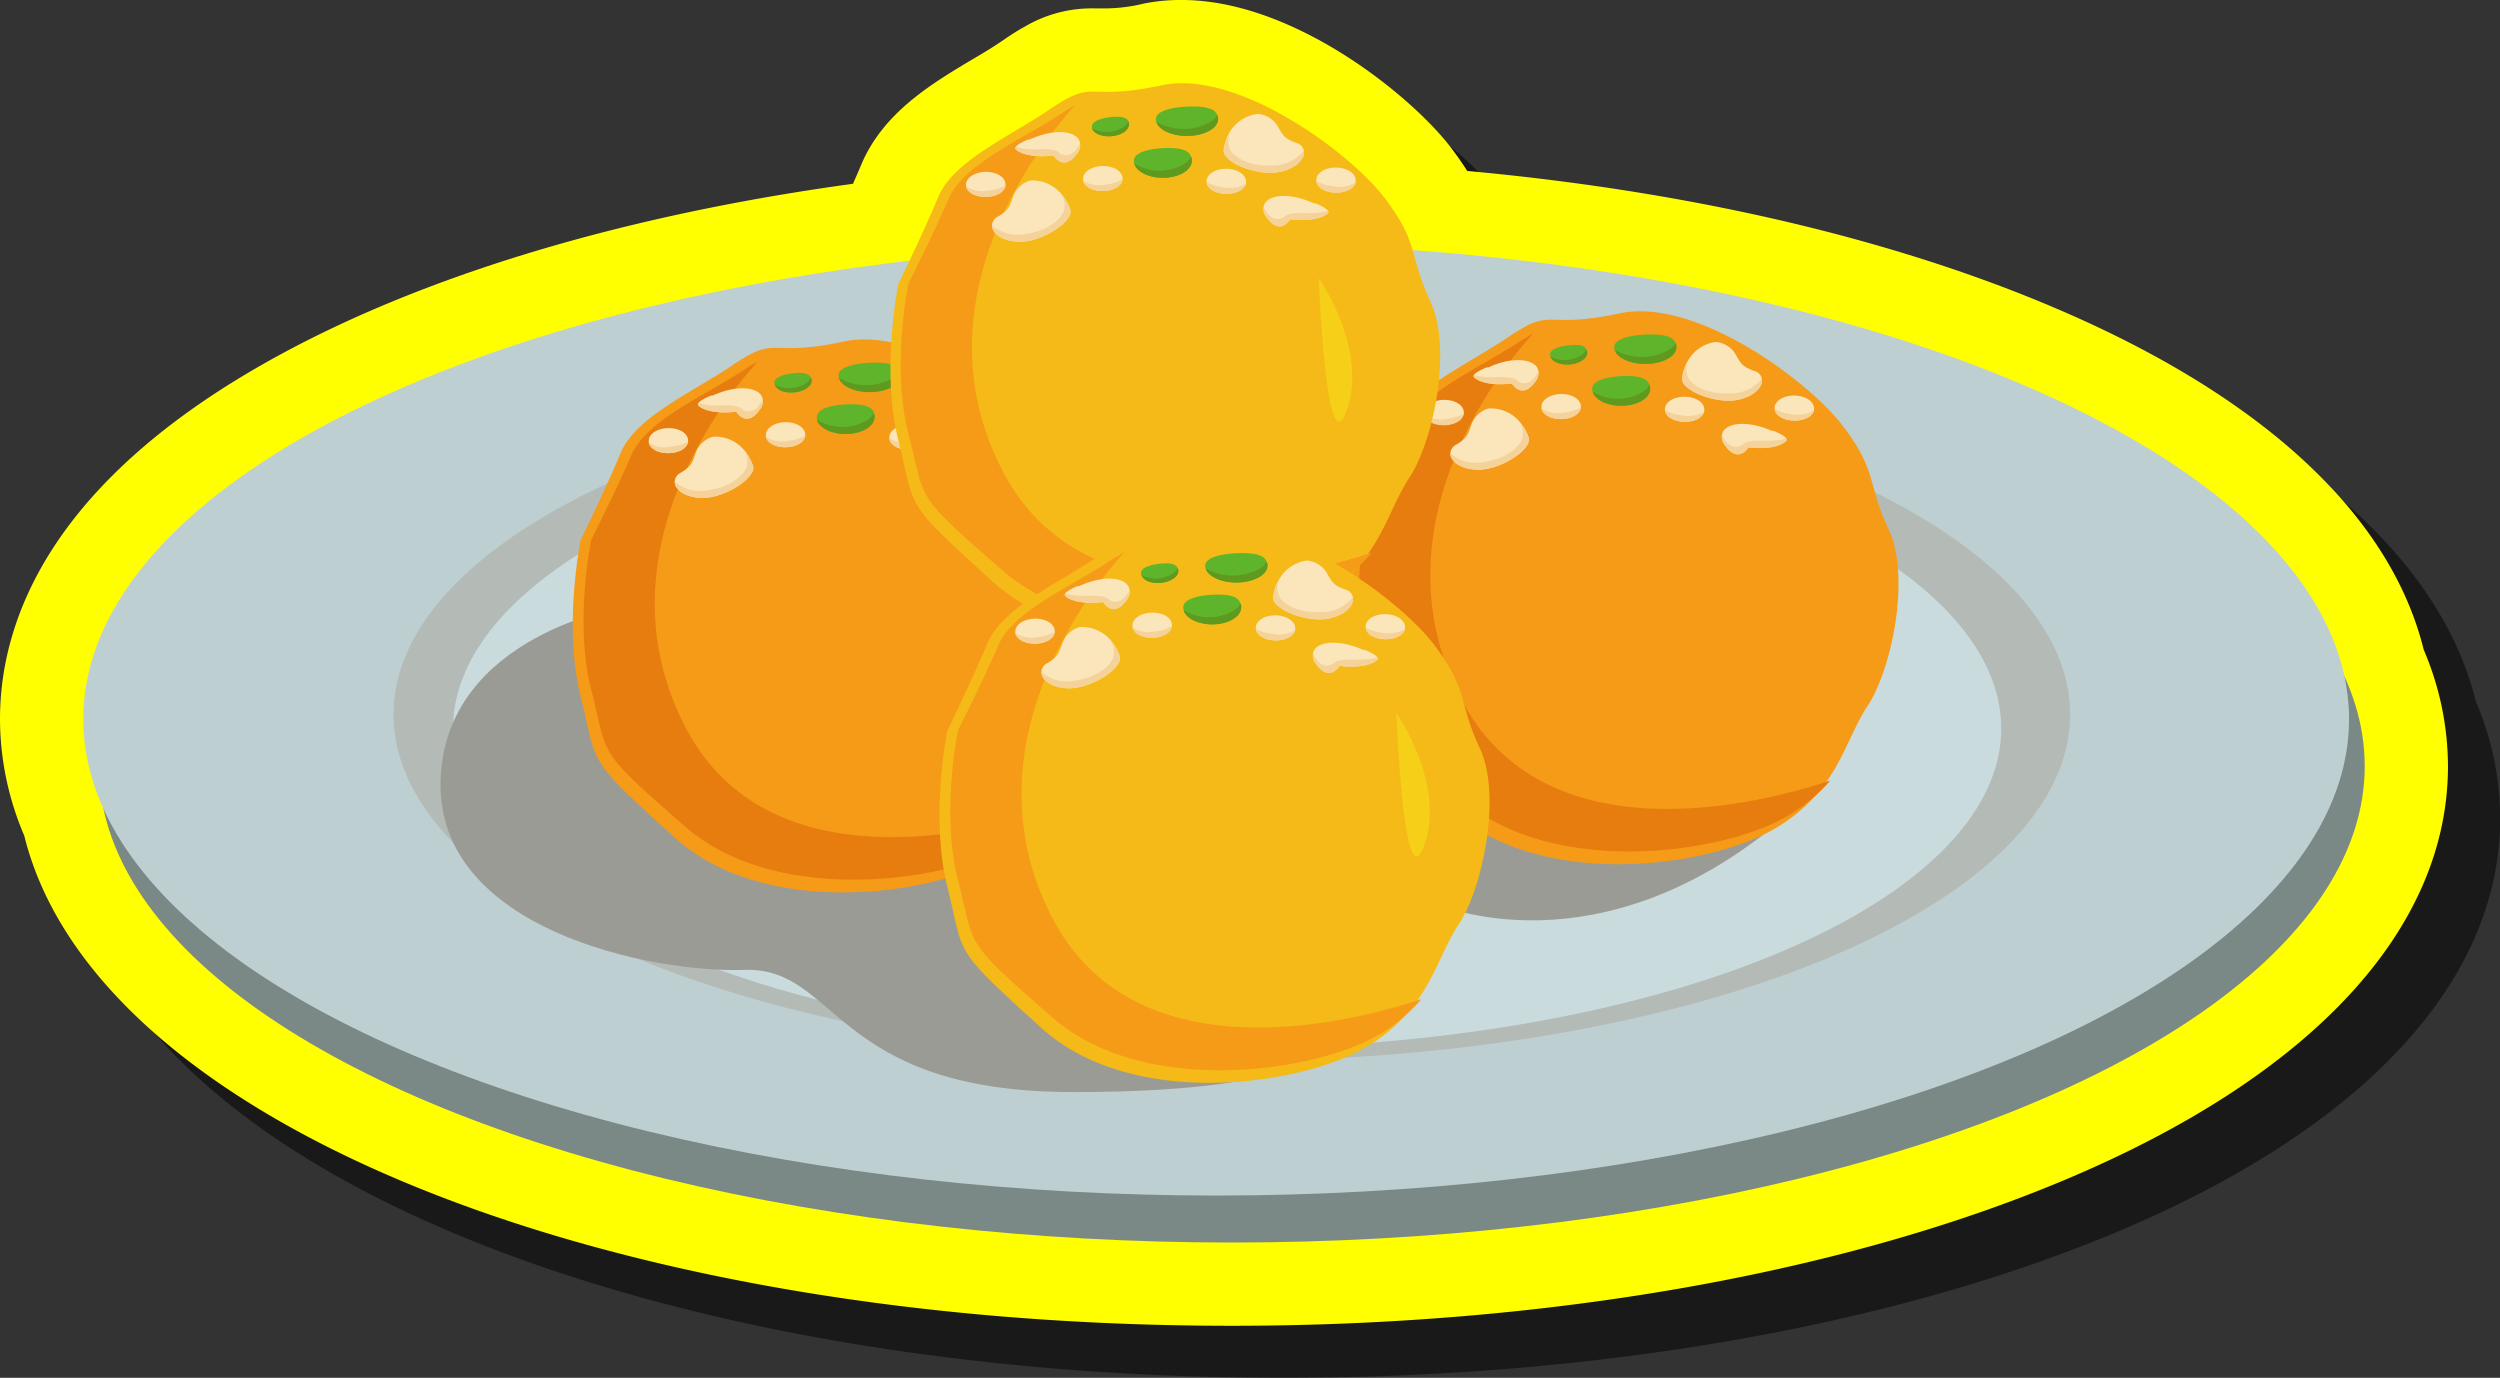 <svg id="Layer_1" data-name="Layer 1" xmlns="http://www.w3.org/2000/svg" width="376.25" height="207.36" viewBox="0 0 376.25 207.36">
  <rect x="0" y="0" width="376.25" height="207.36" fill="#333333" stroke="none"/>
  <defs>
    <style>
      .cls-1 {
        opacity: 0.5;
      }

      .cls-2 {
        fill: #ff0;
      }

      .cls-3 {
        fill: #7a8886;
      }

      .cls-4 {
        fill: #becfd2;
      }

      .cls-5 {
        fill: #b4bbb6;
      }

      .cls-6 {
        fill: #cadbde;
      }

      .cls-7 {
        fill: #9b9b95;
      }

      .cls-8 {
        fill: #f59b18;
      }

      .cls-9 {
        fill: #e77d0e;
      }

      .cls-10 {
        fill: #5eb52c;
      }

      .cls-11 {
        fill: #5f991e;
      }

      .cls-12 {
        fill: #fbe5ba;
      }

      .cls-13 {
        fill: #f4d29a;
      }

      .cls-14 {
        fill: #f5ba18;
      }

      .cls-15 {
        fill: #f5cf18;
      }
    </style>
  </defs>
  <g>
    <path class="cls-1" d="M193.22,207.36C98,207.36,22,176.42,11.48,133.59a44.78,44.78,0,0,1-3.65-17.52c0-14.52,7.25-35.78,41.78-54.66C72.14,49.09,102,40.18,136.21,35.49c.43-1,.85-1.94,1.22-2.83,3.3-7.87,10.54-12.2,16.93-16,1.72-1,3.34-2,4.76-3,1.12-.75,2-1.31,2.87-1.78A19.74,19.74,0,0,1,172.34,9.1l1.23,0,1,0A25.17,25.17,0,0,0,180,8.42a27.64,27.64,0,0,1,5.73-.59c16.94,0,34.89,14.67,40.73,22.52.83,1.12,1.57,2.18,2.22,3.21,35.52,3.26,67.43,11,92.66,22.47,28.85,13.13,46.55,30.26,51.29,49.59a44.71,44.71,0,0,1,3.65,17.52c0,24.52-20.46,46.62-57.61,62.24C284.93,199.56,240.39,207.36,193.22,207.36Z"/>
    <path class="cls-2" d="M185.39,199.53c-95.21,0-171.18-30.94-181.74-73.77A44.74,44.74,0,0,1,0,108.24C0,93.73,7.25,72.46,41.78,53.58c22.53-12.32,52.36-21.23,86.6-25.92.43-1,.85-1.94,1.22-2.83,3.3-7.87,10.54-12.2,16.93-16,1.72-1,3.34-2,4.76-3,1.12-.75,2-1.31,2.87-1.78a19.83,19.83,0,0,1,10.35-2.79l1.24,0,.95,0a25.17,25.17,0,0,0,5.44-.72A27.64,27.64,0,0,1,177.87,0c16.94,0,34.89,14.67,40.73,22.52.83,1.12,1.57,2.18,2.22,3.21,35.52,3.26,67.43,11,92.66,22.47C342.33,61.33,360,78.46,364.77,97.79a44.74,44.74,0,0,1,3.65,17.52c0,24.52-20.46,46.62-57.61,62.24C277.1,191.73,232.56,199.53,185.39,199.53Z"/>
    <ellipse class="cls-3" cx="185.39" cy="115.31" rx="170.5" ry="71.69"/>
    <ellipse class="cls-4" cx="183.03" cy="108.24" rx="170.5" ry="71.69"/>
    <g>
      <ellipse class="cls-5" cx="185.39" cy="107.53" rx="126.17" ry="52.12"/>
      <ellipse class="cls-6" cx="184.68" cy="109.65" rx="116.5" ry="48.11"/>
    </g>
    <g>
      <path class="cls-7" d="M94.12,91.26S66.77,95.5,66.3,117.67s31.6,28.77,45.75,28.3,13.2,18.39,49.52,18.39,45.28-7.07,51.88-17.92,2.83-10.38,2.83-10.38,24.3,10.83,52.24-13S94.12,91.26,94.12,91.26Z"/>
      <g>
        <g>
          <g>
            <path class="cls-8" d="M164.35,110.47c-2.43,3.63-3.61,8.34-7.22,12.77a24.79,24.79,0,0,1-6.94,5.81c-9.72,5.65-35,9.36-48.65-3s-11.48-10.63-14.15-21.23,0-23.54,0-23.54,3.73-7.59,6-13.07,10.62-9,17.15-13.45c.73-.48,1.37-.88,1.91-1.18,4.45-2.52,4.33,0,14.55-2.18,11.49-2.47,28.65,10.26,33.78,17.16s3.37,8.13,6.73,15.39S167.87,105.18,164.35,110.47Z"/>
            <path class="cls-9" d="M158.72,121.71a24.54,24.54,0,0,1-6.93,5.62c-9.73,5.46-35,9-48.65-2.91S91.65,114.16,89,103.91s0-22.73,0-22.73,3.73-7.34,6-12.63,10.62-8.72,17.16-13c.72-.46,1.36-.85,1.9-1.14-2.48,2.67-25,27.83-10.92,55C115.89,134,149.42,124.83,158.72,121.71Z"/>
          </g>
          <g>
            <g>
              <path class="cls-10" d="M135.56,56.49c0,1.38-2.08,2.52-4.67,2.52-2.34,0-4.27-.92-4.63-2.12a1.29,1.29,0,0,1-.06-.4c0-1.39,3-1.91,5.53-1.91,2.13,0,3.35.36,3.69,1.27A1.31,1.31,0,0,1,135.56,56.49Z"/>
              <path class="cls-11" d="M135.56,56.49c0,1.38-2.08,2.52-4.67,2.52-2.34,0-4.27-.92-4.63-2.12a8.25,8.25,0,0,0,6.72.64c1.52-.48,2.22-1.08,2.44-1.68A1.31,1.31,0,0,1,135.56,56.49Z"/>
            </g>
            <g>
              <path class="cls-10" d="M131.62,62.76c0,1.4-1.94,2.56-4.35,2.56-2.19,0-4-.94-4.32-2.15a1.77,1.77,0,0,1,0-.41c0-1.4,2.74-1.92,5.15-1.92,2,0,3.12.36,3.44,1.27A1.51,1.51,0,0,1,131.62,62.76Z"/>
              <path class="cls-11" d="M131.62,62.76c0,1.4-1.94,2.56-4.35,2.56-2.19,0-4-.94-4.32-2.15a7.16,7.16,0,0,0,6.26.65c1.42-.49,2.07-1.1,2.28-1.71A1.51,1.51,0,0,1,131.62,62.76Z"/>
            </g>
            <g>
              <path class="cls-10" d="M122.15,57.22c.06.9-1.13,1.73-2.68,1.84s-2.6-.41-2.87-1.18a1.1,1.1,0,0,1-.06-.26c-.06-.9,1.68-1.36,3.23-1.48,1.27-.09,2,.1,2.26.67A.86.86,0,0,1,122.15,57.22Z"/>
              <path class="cls-11" d="M122.15,57.22c.06.9-1.13,1.73-2.68,1.84s-2.6-.41-2.87-1.18a4.62,4.62,0,0,0,4.05.13c.89-.38,1.28-.8,1.38-1.2A.86.86,0,0,1,122.15,57.22Z"/>
            </g>
            <g>
              <g>
                <path class="cls-12" d="M105.33,74.93c-2.46-.16-3.79-1.34-3.79-2.43a1.57,1.57,0,0,1,.89-1.34c1.9-1.12,1.78-1.78,2.42-3.37a3.92,3.92,0,0,1,2.43-2.06,5.67,5.67,0,0,1,4.71,2,.07.07,0,0,0,0,0,7.21,7.21,0,0,1,1.34,2.39C113.87,71.86,108.92,75.17,105.33,74.93Z"/>
                <path class="cls-13" d="M105.33,74.93c-2.46-.16-3.79-1.34-3.79-2.43a5.93,5.93,0,0,0,5.2,1.25c4.55-.7,5.61-3.37,5.61-3.37a3.45,3.45,0,0,0-.34-2.61,7.21,7.21,0,0,1,1.34,2.39C113.87,71.86,108.92,75.17,105.33,74.93Z"/>
              </g>
              <g>
                <path class="cls-12" d="M121.19,65.43a.34.34,0,0,1,0,.14c-.1,1-1.4,1.74-3,1.74s-2.68-.68-2.92-1.56a1.75,1.75,0,0,1,0-.32c0-1,1.32-1.89,3-1.89S121.19,64.39,121.19,65.43Z"/>
                <path class="cls-13" d="M118.82,66.31a5.86,5.86,0,0,0,2.35-.74c-.1,1-1.4,1.74-3,1.74s-2.68-.68-2.92-1.56A4.71,4.71,0,0,0,118.82,66.31Z"/>
                <path class="cls-13" d="M121.69,64.59l-.14-.4A1,1,0,0,1,121.69,64.59Z"/>
              </g>
              <g>
                <path class="cls-12" d="M103.56,66.31a.34.34,0,0,1,0,.14c-.1,1-1.4,1.75-3,1.75s-2.68-.68-2.92-1.57a1.75,1.75,0,0,1,0-.32c0-1,1.32-1.88,3-1.88S103.56,65.27,103.56,66.31Z"/>
                <path class="cls-13" d="M101.2,67.19a5.85,5.85,0,0,0,2.34-.74c-.1,1-1.4,1.75-3,1.75s-2.68-.68-2.92-1.57A4.68,4.68,0,0,0,101.2,67.19Z"/>
                <path class="cls-13" d="M104.06,65.47l-.14-.4A1,1,0,0,1,104.06,65.47Z"/>
              </g>
              <g>
                <path class="cls-12" d="M114.79,60.1a2.08,2.08,0,0,1-.5,1.62c-2,2.77-3.48.24-3.48.24-3.53.4-5.2-.42-5.72-.94a.25.25,0,0,1,0-.32c.28-.52,1.93-1.17,1.93-1.17h.24C111.31,57.69,114.55,58.37,114.79,60.1Z"/>
                <path class="cls-13" d="M114.79,60.1a2.08,2.08,0,0,1-.5,1.62c-2,2.77-3.48.24-3.48.24-3.53.4-5.2-.42-5.72-.94a.25.25,0,0,1,0-.32,12.22,12.22,0,0,0,3.45.32c2.91-.12,3.13.58,3.13.58S113.45,62.94,114.79,60.1Z"/>
              </g>
            </g>
            <g>
              <g>
                <path class="cls-12" d="M145.19,64.34c2.39-.65,3.45-2.07,3.24-3.13a1.55,1.55,0,0,0-1.13-1.14c-2.09-.73-2.1-1.4-3-2.82a3.93,3.93,0,0,0-2.79-1.55,5.66,5.66,0,0,0-4.22,2.89.2.2,0,0,1,0,0,7.15,7.15,0,0,0-.85,2.6C136.22,63,141.72,65.28,145.19,64.34Z"/>
                <path class="cls-13" d="M145.19,64.34c2.39-.65,3.45-2.07,3.24-3.13a6,6,0,0,1-4.85,2.24c-4.6.21-6.16-2.19-6.16-2.19a3.45,3.45,0,0,1-.18-2.62,7.15,7.15,0,0,0-.85,2.6C136.22,63,141.72,65.28,145.19,64.34Z"/>
              </g>
              <g>
                <path class="cls-12" d="M133.84,65.84a.34.34,0,0,0,0,.14c.1,1,1.4,1.74,3,1.74s2.69-.68,2.93-1.56a1.75,1.75,0,0,0,0-.32c0-1-1.32-1.88-3-1.88S133.84,64.8,133.84,65.84Z"/>
                <path class="cls-13" d="M136.2,66.72a5.85,5.85,0,0,1-2.34-.74c.1,1,1.4,1.74,3,1.74s2.69-.68,2.93-1.56A4.72,4.72,0,0,1,136.2,66.72Z"/>
                <path class="cls-13" d="M133.34,65l.14-.4A1,1,0,0,0,133.34,65Z"/>
              </g>
              <g>
                <path class="cls-12" d="M150.34,65.66a.34.34,0,0,0,0,.14c.1,1,1.41,1.75,3,1.75s2.69-.68,2.93-1.57a1.75,1.75,0,0,0,0-.32c0-1-1.32-1.88-3-1.88S150.34,64.62,150.34,65.66Z"/>
                <path class="cls-13" d="M152.71,66.55a5.94,5.94,0,0,1-2.35-.75c.1,1,1.41,1.75,3,1.75s2.69-.68,2.93-1.57A4.68,4.68,0,0,1,152.71,66.55Z"/>
                <path class="cls-13" d="M149.84,64.82l.14-.4A1,1,0,0,0,149.84,64.82Z"/>
              </g>
              <g>
                <path class="cls-12" d="M142.41,69.71a2.08,2.08,0,0,0,.5,1.62c2,2.77,3.49.24,3.49.24,3.53.4,5.19-.42,5.71-.94a.25.25,0,0,0,0-.32c-.28-.52-1.92-1.17-1.92-1.17H150C145.9,67.3,142.65,68,142.41,69.71Z"/>
                <path class="cls-13" d="M142.41,69.71a2.08,2.08,0,0,0,.5,1.62c2,2.77,3.49.24,3.49.24,3.53.4,5.19-.42,5.71-.94a.25.25,0,0,0,0-.32,12.14,12.14,0,0,1-3.44.32c-2.91-.12-3.13.58-3.13.58S143.76,72.55,142.41,69.71Z"/>
              </g>
            </g>
          </g>
        </g>
        <g>
          <g>
            <path class="cls-8" d="M281.08,106.23c-2.42,3.62-3.61,8.33-7.21,12.76a25,25,0,0,1-6.94,5.82c-9.72,5.65-35,9.36-48.65-3s-11.49-10.62-14.15-21.23,0-23.53,0-23.53,3.73-7.6,6-13.07,10.63-9,17.16-13.45c.72-.48,1.36-.88,1.9-1.18,4.45-2.53,4.33,0,14.56-2.19,11.48-2.46,28.64,10.26,33.77,17.16s3.37,8.14,6.74,15.4S284.61,100.93,281.08,106.23Z"/>
            <path class="cls-9" d="M275.46,117.47a24.76,24.76,0,0,1-6.94,5.61c-9.72,5.47-35,9-48.65-2.9s-11.48-10.27-14.15-20.51,0-22.74,0-22.74,3.73-7.34,6-12.63,10.63-8.71,17.16-13c.72-.47,1.36-.86,1.91-1.15-2.49,2.68-25,27.84-10.93,55C232.62,129.77,266.16,120.59,275.46,117.47Z"/>
          </g>
          <g>
            <g>
              <path class="cls-10" d="M252.3,52.24c0,1.39-2.09,2.53-4.67,2.53-2.35,0-4.27-.92-4.63-2.13a1.29,1.29,0,0,1-.06-.4c0-1.38,2.94-1.9,5.53-1.9,2.12,0,3.35.36,3.69,1.26A1.31,1.31,0,0,1,252.3,52.24Z"/>
              <path class="cls-11" d="M252.3,52.24c0,1.39-2.09,2.53-4.67,2.53-2.35,0-4.27-.92-4.63-2.13a8.18,8.18,0,0,0,6.71.65c1.52-.49,2.23-1.09,2.45-1.69A1.31,1.31,0,0,1,252.3,52.24Z"/>
            </g>
            <g>
              <path class="cls-10" d="M248.35,58.52c0,1.4-1.94,2.55-4.35,2.55-2.18,0-4-.93-4.31-2.15a1.29,1.29,0,0,1-.06-.4c0-1.4,2.75-1.93,5.16-1.93,2,0,3.12.37,3.43,1.28A1.33,1.33,0,0,1,248.35,58.52Z"/>
              <path class="cls-11" d="M248.35,58.52c0,1.4-1.94,2.55-4.35,2.55-2.18,0-4-.93-4.31-2.15a7.16,7.16,0,0,0,6.26.65c1.41-.49,2.07-1.09,2.27-1.7A1.33,1.33,0,0,1,248.35,58.52Z"/>
            </g>
            <g>
              <path class="cls-10" d="M238.88,53c.07.9-1.13,1.74-2.68,1.85-1.4.1-2.6-.42-2.87-1.19a.66.66,0,0,1-.05-.25c-.07-.9,1.67-1.37,3.22-1.48,1.27-.09,2,.09,2.27.66A.93.93,0,0,1,238.88,53Z"/>
              <path class="cls-11" d="M238.88,53c.07.9-1.13,1.74-2.68,1.85-1.4.1-2.6-.42-2.87-1.19a4.58,4.58,0,0,0,4,.13c.89-.38,1.29-.8,1.39-1.2A.93.93,0,0,1,238.88,53Z"/>
            </g>
            <g>
              <g>
                <path class="cls-12" d="M222.07,70.68c-2.47-.16-3.79-1.34-3.79-2.42a1.55,1.55,0,0,1,.88-1.34c1.91-1.13,1.79-1.79,2.43-3.37A3.91,3.91,0,0,1,224,61.48a5.66,5.66,0,0,1,4.71,2,.07.07,0,0,0,0,0,7.13,7.13,0,0,1,1.35,2.38C230.61,67.62,225.66,70.93,222.07,70.68Z"/>
                <path class="cls-13" d="M222.07,70.68c-2.47-.16-3.79-1.34-3.79-2.42a5.94,5.94,0,0,0,5.19,1.24c4.55-.7,5.61-3.37,5.61-3.37a3.43,3.43,0,0,0-.34-2.6,7.13,7.13,0,0,1,1.35,2.38C230.61,67.62,225.66,70.93,222.07,70.68Z"/>
              </g>
              <g>
                <path class="cls-12" d="M237.92,61.18a.34.34,0,0,1,0,.14c-.1,1-1.4,1.75-3,1.75s-2.69-.68-2.93-1.57a1.75,1.75,0,0,1,0-.32c0-1,1.32-1.88,3-1.88S237.92,60.14,237.92,61.18Z"/>
                <path class="cls-13" d="M235.56,62.07a6,6,0,0,0,2.34-.75c-.1,1-1.4,1.75-3,1.75s-2.69-.68-2.93-1.57A4.72,4.72,0,0,0,235.56,62.07Z"/>
                <path class="cls-13" d="M238.43,60.34l-.15-.4A1,1,0,0,1,238.43,60.34Z"/>
              </g>
              <g>
                <path class="cls-12" d="M220.3,62.07a.34.34,0,0,1,0,.14c-.1,1-1.41,1.74-3,1.74s-2.69-.68-2.93-1.56a1.75,1.75,0,0,1,0-.32c0-1,1.33-1.89,3-1.89S220.3,61,220.3,62.07Z"/>
                <path class="cls-13" d="M217.93,63a6,6,0,0,0,2.35-.74c-.1,1-1.41,1.74-3,1.74s-2.69-.68-2.93-1.56A4.74,4.74,0,0,0,217.93,63Z"/>
                <path class="cls-13" d="M220.8,61.23l-.14-.41A1.06,1.06,0,0,1,220.8,61.23Z"/>
              </g>
              <g>
                <path class="cls-12" d="M231.53,55.85a2.08,2.08,0,0,1-.5,1.62c-2,2.77-3.49.25-3.49.25-3.53.4-5.19-.43-5.71-.95a.25.25,0,0,1,0-.32c.28-.52,1.92-1.16,1.92-1.16H224C228,53.45,231.29,54.13,231.53,55.85Z"/>
                <path class="cls-13" d="M231.53,55.85a2.08,2.08,0,0,1-.5,1.62c-2,2.77-3.49.25-3.49.25-3.53.4-5.19-.43-5.71-.95a.25.25,0,0,1,0-.32,12.18,12.18,0,0,0,3.45.32c2.9-.12,3.12.58,3.12.58S230.19,58.7,231.53,55.85Z"/>
              </g>
            </g>
            <g>
              <g>
                <path class="cls-12" d="M261.93,60.09c2.38-.64,3.45-2.06,3.23-3.12A1.57,1.57,0,0,0,264,55.82c-2.08-.72-2.1-1.39-3-2.82a3.88,3.88,0,0,0-2.78-1.54A5.67,5.67,0,0,0,254,54.35s0,0,0,0a7,7,0,0,0-.84,2.61C253,58.77,258.46,61,261.93,60.09Z"/>
                <path class="cls-13" d="M261.93,60.09c2.38-.64,3.45-2.06,3.23-3.12a5.94,5.94,0,0,1-4.84,2.24c-4.6.21-6.17-2.2-6.17-2.2a3.43,3.43,0,0,1-.18-2.62,7,7,0,0,0-.84,2.61C253,58.77,258.46,61,261.93,60.09Z"/>
              </g>
              <g>
                <path class="cls-12" d="M250.57,61.6a.34.34,0,0,0,0,.14c.1,1,1.4,1.74,3,1.74s2.68-.68,2.92-1.56a1.75,1.75,0,0,0,0-.32c0-1.05-1.32-1.89-3-1.89S250.57,60.55,250.57,61.6Z"/>
                <path class="cls-13" d="M252.94,62.48a5.86,5.86,0,0,1-2.35-.74c.1,1,1.4,1.74,3,1.74s2.68-.68,2.92-1.56A4.71,4.71,0,0,1,252.94,62.48Z"/>
                <path class="cls-13" d="M250.07,60.75l.14-.4A1,1,0,0,0,250.07,60.75Z"/>
              </g>
              <g>
                <path class="cls-12" d="M267.08,61.42a.34.34,0,0,0,0,.14c.1,1,1.4,1.74,3,1.74s2.68-.68,2.92-1.56a1.75,1.75,0,0,0,0-.32c0-1-1.32-1.89-3-1.89S267.08,60.38,267.08,61.42Z"/>
                <path class="cls-13" d="M269.44,62.3a5.85,5.85,0,0,1-2.34-.74c.1,1,1.4,1.74,3,1.74s2.68-.68,2.92-1.56A4.72,4.72,0,0,1,269.44,62.3Z"/>
                <path class="cls-13" d="M266.58,60.58l.14-.4A1,1,0,0,0,266.58,60.58Z"/>
              </g>
              <g>
                <path class="cls-12" d="M259.15,65.46a2.08,2.08,0,0,0,.5,1.62c2,2.77,3.49.25,3.49.25,3.52.4,5.19-.43,5.71-1a.25.25,0,0,0,0-.32c-.28-.52-1.92-1.16-1.92-1.16h-.25C262.64,63.06,259.39,63.74,259.15,65.46Z"/>
                <path class="cls-13" d="M259.15,65.46a2.08,2.08,0,0,0,.5,1.62c2,2.77,3.49.25,3.49.25,3.52.4,5.19-.43,5.71-1a.25.25,0,0,0,0-.32,12.18,12.18,0,0,1-3.45.32c-2.9-.12-3.13.58-3.13.58S260.49,68.31,259.15,65.46Z"/>
              </g>
            </g>
          </g>
        </g>
        <g>
          <g>
            <path class="cls-14" d="M212.1,71.91c-2.42,3.63-3.61,8.34-7.21,12.77A24.77,24.77,0,0,1,198,90.49c-9.72,5.66-35,9.37-48.65-3s-11.49-10.63-14.15-21.23,0-23.53,0-23.53,3.73-7.6,6-13.07,10.63-9,17.16-13.45c.72-.49,1.36-.89,1.9-1.19,4.45-2.52,4.33,0,14.56-2.18C186.26,10.37,203.42,23.1,208.55,30s3.37,8.14,6.74,15.39S215.63,66.62,212.1,71.91Z"/>
            <path class="cls-8" d="M206.48,83.16a24.76,24.76,0,0,1-6.94,5.61c-9.72,5.46-35,9-48.65-2.9S139.41,75.6,136.74,65.36s0-22.74,0-22.74,3.73-7.34,6-12.63,10.63-8.72,17.16-13c.72-.46,1.37-.85,1.91-1.14-2.49,2.67-25,27.83-10.93,55C163.64,95.45,197.18,86.27,206.48,83.16Z"/>
          </g>
          <g>
            <g>
              <path class="cls-10" d="M183.32,17.93c0,1.38-2.09,2.53-4.67,2.53-2.35,0-4.27-.93-4.63-2.13a1.29,1.29,0,0,1-.06-.4c0-1.38,2.94-1.9,5.53-1.9,2.12,0,3.35.36,3.69,1.26A1.31,1.31,0,0,1,183.32,17.93Z"/>
              <path class="cls-11" d="M183.32,17.93c0,1.38-2.09,2.53-4.67,2.53-2.35,0-4.27-.93-4.63-2.13a8.23,8.23,0,0,0,6.71.64c1.52-.48,2.23-1.08,2.45-1.68A1.31,1.31,0,0,1,183.32,17.93Z"/>
            </g>
            <g>
              <path class="cls-10" d="M179.37,24.2c0,1.4-1.94,2.56-4.35,2.56-2.18,0-4-.93-4.31-2.15a1.31,1.31,0,0,1-.06-.41c0-1.4,2.75-1.92,5.16-1.92,2,0,3.12.36,3.43,1.27A1.38,1.38,0,0,1,179.37,24.2Z"/>
              <path class="cls-11" d="M179.37,24.2c0,1.4-1.94,2.56-4.35,2.56-2.18,0-4-.93-4.31-2.15a7.16,7.16,0,0,0,6.26.65c1.42-.49,2.07-1.1,2.27-1.71A1.38,1.38,0,0,1,179.37,24.2Z"/>
            </g>
            <g>
              <path class="cls-10" d="M169.9,18.66c.07.9-1.13,1.73-2.68,1.84-1.4.11-2.6-.41-2.87-1.18a.71.71,0,0,1,0-.26c-.07-.9,1.67-1.36,3.22-1.47,1.27-.09,2,.09,2.27.66A.86.86,0,0,1,169.9,18.66Z"/>
              <path class="cls-11" d="M169.9,18.66c.07.9-1.13,1.73-2.68,1.84-1.4.11-2.6-.41-2.87-1.18a4.58,4.58,0,0,0,4.05.13c.89-.38,1.29-.8,1.39-1.2A.86.86,0,0,1,169.9,18.66Z"/>
            </g>
            <g>
              <g>
                <path class="cls-12" d="M153.09,36.37c-2.47-.16-3.79-1.34-3.79-2.42a1.57,1.57,0,0,1,.88-1.35c1.91-1.12,1.79-1.78,2.43-3.36A3.91,3.91,0,0,1,155,27.17a5.64,5.64,0,0,1,4.71,2,.07.07,0,0,0,0,0,7,7,0,0,1,1.35,2.38C161.63,33.3,156.68,36.61,153.09,36.37Z"/>
                <path class="cls-13" d="M153.09,36.37c-2.47-.16-3.79-1.34-3.79-2.42a5.94,5.94,0,0,0,5.19,1.24c4.55-.7,5.61-3.37,5.61-3.37a3.37,3.37,0,0,0-.34-2.6,7,7,0,0,1,1.35,2.38C161.63,33.3,156.68,36.61,153.09,36.37Z"/>
              </g>
              <g>
                <path class="cls-12" d="M168.94,26.87a.34.34,0,0,1,0,.14c-.1,1-1.4,1.74-3,1.74s-2.69-.68-2.93-1.56a1.75,1.75,0,0,1,0-.32c0-1,1.32-1.88,3-1.88S168.94,25.83,168.94,26.87Z"/>
                <path class="cls-13" d="M166.58,27.75a5.85,5.85,0,0,0,2.34-.74c-.1,1-1.4,1.74-3,1.74s-2.69-.68-2.93-1.56A4.72,4.72,0,0,0,166.58,27.75Z"/>
                <path class="cls-13" d="M169.45,26l-.14-.4A1,1,0,0,1,169.45,26Z"/>
              </g>
              <g>
                <path class="cls-12" d="M151.32,27.75a.34.34,0,0,1,0,.14c-.1,1-1.41,1.75-3,1.75s-2.69-.68-2.93-1.56a1.86,1.86,0,0,1,0-.33c0-1,1.33-1.88,3-1.88S151.32,26.71,151.32,27.75Z"/>
                <path class="cls-13" d="M149,28.64a5.73,5.73,0,0,0,2.35-.75c-.1,1-1.41,1.75-3,1.75s-2.69-.68-2.93-1.56A4.74,4.74,0,0,0,149,28.64Z"/>
                <path class="cls-13" d="M151.82,26.91l-.14-.4A1,1,0,0,1,151.82,26.91Z"/>
              </g>
              <g>
                <path class="cls-12" d="M162.55,21.54a2.08,2.08,0,0,1-.5,1.62c-2,2.77-3.49.24-3.49.24-3.53.4-5.19-.42-5.71-.94a.25.25,0,0,1,0-.32c.28-.52,1.92-1.16,1.92-1.16H155C159.06,19.13,162.31,19.81,162.55,21.54Z"/>
                <path class="cls-13" d="M162.55,21.54a2.08,2.08,0,0,1-.5,1.62c-2,2.77-3.49.24-3.49.24-3.53.4-5.19-.42-5.71-.94a.25.25,0,0,1,0-.32,12.18,12.18,0,0,0,3.45.32c2.9-.12,3.12.58,3.12.58S161.21,24.38,162.55,21.54Z"/>
              </g>
            </g>
            <g>
              <g>
                <path class="cls-12" d="M193,25.78c2.38-.64,3.45-2.07,3.23-3.13a1.54,1.54,0,0,0-1.13-1.14c-2.08-.72-2.1-1.4-3-2.82a3.91,3.91,0,0,0-2.78-1.55A5.68,5.68,0,0,0,185,20s0,0,0,0a6.92,6.92,0,0,0-.84,2.6C184,24.46,189.48,26.72,193,25.78Z"/>
                <path class="cls-13" d="M193,25.78c2.38-.64,3.45-2.07,3.23-3.13a5.91,5.91,0,0,1-4.84,2.25c-4.6.21-6.17-2.2-6.17-2.2a3.43,3.43,0,0,1-.18-2.62,6.92,6.92,0,0,0-.84,2.6C184,24.46,189.48,26.72,193,25.78Z"/>
              </g>
              <g>
                <path class="cls-12" d="M181.59,27.28a.34.34,0,0,0,0,.14c.1,1,1.4,1.75,3,1.75s2.68-.68,2.93-1.57a1.75,1.75,0,0,0,0-.32c0-1-1.33-1.88-3-1.88S181.59,26.24,181.59,27.28Z"/>
                <path class="cls-13" d="M184,28.16a5.86,5.86,0,0,1-2.35-.74c.1,1,1.4,1.75,3,1.75s2.68-.68,2.93-1.57A4.7,4.7,0,0,1,184,28.16Z"/>
                <path class="cls-13" d="M181.09,26.44l.14-.4A1,1,0,0,0,181.09,26.44Z"/>
              </g>
              <g>
                <path class="cls-12" d="M198.1,27.11a.34.34,0,0,0,0,.14c.1,1,1.4,1.74,3,1.74s2.68-.68,2.92-1.56a1.75,1.75,0,0,0,0-.32c0-1.05-1.32-1.89-3-1.89S198.1,26.06,198.1,27.11Z"/>
                <path class="cls-13" d="M200.47,28a5.86,5.86,0,0,1-2.35-.74c.1,1,1.4,1.74,3,1.74s2.68-.68,2.92-1.56A4.71,4.71,0,0,1,200.47,28Z"/>
                <path class="cls-13" d="M197.6,26.26l.14-.4A1,1,0,0,0,197.6,26.26Z"/>
              </g>
              <g>
                <path class="cls-12" d="M190.17,31.15a2.08,2.08,0,0,0,.5,1.62c2,2.77,3.49.24,3.49.24,3.52.4,5.19-.42,5.71-.94a.25.25,0,0,0,0-.32c-.28-.52-1.92-1.16-1.92-1.16h-.25C193.66,28.74,190.41,29.42,190.17,31.15Z"/>
                <path class="cls-13" d="M190.17,31.15a2.08,2.08,0,0,0,.5,1.62c2,2.77,3.49.24,3.49.24,3.52.4,5.19-.42,5.71-.94a.25.25,0,0,0,0-.32,12.18,12.18,0,0,1-3.45.32c-2.9-.12-3.13.58-3.13.58S191.51,34,190.17,31.15Z"/>
              </g>
            </g>
          </g>
        </g>
        <g>
          <g>
            <path class="cls-14" d="M219.53,139.12c-2.42,3.63-3.61,8.34-7.22,12.77a24.75,24.75,0,0,1-6.93,5.82c-9.72,5.65-35,9.36-48.65-3s-11.49-10.63-14.15-21.23,0-23.53,0-23.53,3.72-7.6,6-13.07,10.62-9,17.16-13.45c.72-.48,1.36-.88,1.9-1.19,4.45-2.52,4.33,0,14.56-2.18,11.48-2.47,28.64,10.26,33.77,17.16s3.37,8.14,6.74,15.39S223.06,133.83,219.53,139.12Z"/>
            <path class="cls-8" d="M213.91,150.37A24.76,24.76,0,0,1,207,156c-9.72,5.46-35,9.05-48.65-2.9s-11.49-10.27-14.15-20.51,0-22.74,0-22.74,3.73-7.34,6-12.63,10.63-8.71,17.16-13c.72-.46,1.36-.85,1.9-1.14-2.48,2.67-25,27.83-10.92,55C171.07,162.66,204.61,153.48,213.91,150.37Z"/>
          </g>
          <g>
            <g>
              <path class="cls-10" d="M190.75,85.14c0,1.38-2.09,2.53-4.68,2.53-2.34,0-4.26-.93-4.63-2.13a1.29,1.29,0,0,1-.06-.4c0-1.38,3-1.9,5.54-1.9,2.12,0,3.34.36,3.69,1.26A1.31,1.31,0,0,1,190.75,85.14Z"/>
              <path class="cls-11" d="M190.75,85.14c0,1.38-2.09,2.53-4.68,2.53-2.34,0-4.26-.93-4.63-2.13a8.22,8.22,0,0,0,6.72.64c1.52-.48,2.22-1.08,2.45-1.68A1.31,1.31,0,0,1,190.75,85.14Z"/>
            </g>
            <g>
              <path class="cls-10" d="M186.8,91.41c0,1.4-1.94,2.56-4.35,2.56-2.18,0-4-.93-4.31-2.15a1.31,1.31,0,0,1-.06-.41c0-1.39,2.75-1.92,5.16-1.92,2,0,3.12.36,3.43,1.28A1.31,1.31,0,0,1,186.8,91.41Z"/>
              <path class="cls-11" d="M186.8,91.41c0,1.4-1.94,2.56-4.35,2.56-2.18,0-4-.93-4.31-2.15a7.14,7.14,0,0,0,6.25.65c1.42-.49,2.08-1.1,2.28-1.7A1.31,1.31,0,0,1,186.8,91.41Z"/>
            </g>
            <g>
              <path class="cls-10" d="M177.33,85.87c.07.9-1.13,1.73-2.68,1.85s-2.6-.42-2.87-1.19a.91.91,0,0,1-.06-.26c-.06-.9,1.68-1.36,3.23-1.47,1.27-.09,2,.09,2.27.66A.89.89,0,0,1,177.33,85.87Z"/>
              <path class="cls-11" d="M177.33,85.87c.07.9-1.13,1.73-2.68,1.85s-2.6-.42-2.87-1.19a4.58,4.58,0,0,0,4.05.13c.89-.38,1.28-.8,1.39-1.2A.89.89,0,0,1,177.33,85.87Z"/>
            </g>
            <g>
              <g>
                <path class="cls-12" d="M160.52,103.58c-2.47-.16-3.79-1.34-3.79-2.42a1.57,1.57,0,0,1,.88-1.35c1.9-1.12,1.78-1.78,2.43-3.36a3.91,3.91,0,0,1,2.42-2.07,5.64,5.64,0,0,1,4.71,2,.07.07,0,0,0,0,0,7.31,7.31,0,0,1,1.35,2.38C169.06,100.52,164.11,103.82,160.52,103.58Z"/>
                <path class="cls-13" d="M160.52,103.58c-2.47-.16-3.79-1.34-3.79-2.42a5.93,5.93,0,0,0,5.19,1.24c4.55-.7,5.61-3.37,5.61-3.37a3.43,3.43,0,0,0-.34-2.6,7.31,7.31,0,0,1,1.35,2.38C169.06,100.52,164.11,103.82,160.52,103.58Z"/>
              </g>
              <g>
                <path class="cls-12" d="M176.37,94.08a.34.34,0,0,1,0,.14c-.1,1-1.4,1.75-3,1.75s-2.69-.69-2.93-1.57a1.75,1.75,0,0,1,0-.32c0-1,1.32-1.88,3-1.88S176.37,93,176.37,94.08Z"/>
                <path class="cls-13" d="M174,95a5.85,5.85,0,0,0,2.34-.74c-.1,1-1.4,1.75-3,1.75s-2.69-.69-2.93-1.57A4.72,4.72,0,0,0,174,95Z"/>
                <path class="cls-13" d="M176.87,93.24l-.14-.4A1,1,0,0,1,176.87,93.24Z"/>
              </g>
              <g>
                <path class="cls-12" d="M158.74,95a.34.34,0,0,1,0,.14c-.1,1-1.4,1.74-3,1.74s-2.69-.68-2.93-1.56a1.75,1.75,0,0,1,0-.32c0-1,1.32-1.89,3-1.89S158.74,93.92,158.74,95Z"/>
                <path class="cls-13" d="M156.38,95.85a5.85,5.85,0,0,0,2.34-.74c-.1,1-1.4,1.74-3,1.74s-2.69-.68-2.93-1.56A4.74,4.74,0,0,0,156.38,95.85Z"/>
                <path class="cls-13" d="M159.25,94.12l-.14-.4A1,1,0,0,1,159.25,94.12Z"/>
              </g>
              <g>
                <path class="cls-12" d="M170,88.75a2.08,2.08,0,0,1-.5,1.62c-2,2.77-3.49.24-3.49.24-3.53.4-5.19-.42-5.71-.94a.25.25,0,0,1,0-.32c.28-.52,1.92-1.16,1.92-1.16h.24C166.49,86.34,169.74,87,170,88.75Z"/>
                <path class="cls-13" d="M170,88.75a2.08,2.08,0,0,1-.5,1.62c-2,2.77-3.49.24-3.49.24-3.53.4-5.19-.42-5.71-.94a.25.25,0,0,1,0-.32,12.14,12.14,0,0,0,3.44.32c2.91-.12,3.13.58,3.13.58S168.64,91.6,170,88.75Z"/>
              </g>
            </g>
            <g>
              <g>
                <path class="cls-12" d="M200.38,93c2.38-.64,3.45-2.06,3.23-3.13a1.56,1.56,0,0,0-1.13-1.14c-2.09-.72-2.1-1.4-3-2.82a3.91,3.91,0,0,0-2.78-1.55,5.66,5.66,0,0,0-4.23,2.9s0,0,0,0a6.92,6.92,0,0,0-.84,2.6C191.4,91.67,196.91,93.93,200.38,93Z"/>
                <path class="cls-13" d="M200.38,93c2.38-.64,3.45-2.06,3.23-3.13a5.91,5.91,0,0,1-4.84,2.25c-4.6.21-6.17-2.2-6.17-2.2a3.43,3.43,0,0,1-.18-2.62,6.92,6.92,0,0,0-.84,2.6C191.4,91.67,196.91,93.93,200.38,93Z"/>
              </g>
              <g>
                <path class="cls-12" d="M189,94.49a.34.34,0,0,0,0,.14c.1,1,1.4,1.75,3,1.75s2.68-.68,2.92-1.57a1.75,1.75,0,0,0,0-.32c0-1-1.32-1.88-3-1.88S189,93.45,189,94.49Z"/>
                <path class="cls-13" d="M191.39,95.38a5.82,5.82,0,0,1-2.35-.75c.1,1,1.4,1.75,3,1.75s2.68-.68,2.92-1.57A4.65,4.65,0,0,1,191.39,95.38Z"/>
                <path class="cls-13" d="M188.52,93.65l.14-.4A1,1,0,0,0,188.52,93.65Z"/>
              </g>
              <g>
                <path class="cls-12" d="M205.53,94.32a.34.34,0,0,0,0,.14c.1,1,1.4,1.74,3,1.74s2.68-.68,2.92-1.56a1.75,1.75,0,0,0,0-.32c0-1-1.32-1.89-3-1.89S205.53,93.27,205.53,94.32Z"/>
                <path class="cls-13" d="M207.89,95.2a5.85,5.85,0,0,1-2.34-.74c.1,1,1.4,1.74,3,1.74s2.68-.68,2.92-1.56A4.72,4.72,0,0,1,207.89,95.2Z"/>
                <path class="cls-13" d="M205,93.48l.14-.41A1,1,0,0,0,205,93.48Z"/>
              </g>
              <g>
                <path class="cls-12" d="M197.6,98.36a2.08,2.08,0,0,0,.5,1.62c2,2.77,3.49.24,3.49.24,3.52.4,5.19-.42,5.71-.94a.25.25,0,0,0,0-.32c-.28-.52-1.93-1.16-1.93-1.16h-.24C201.08,96,197.84,96.64,197.6,98.36Z"/>
                <path class="cls-13" d="M197.6,98.36a2.08,2.08,0,0,0,.5,1.62c2,2.77,3.49.24,3.49.24,3.52.4,5.19-.42,5.71-.94a.25.25,0,0,0,0-.32,12.22,12.22,0,0,1-3.45.32c-2.91-.12-3.13.58-3.13.58S198.94,101.21,197.6,98.36Z"/>
              </g>
            </g>
          </g>
        </g>
        <path class="cls-15" d="M198.48,41.85s7.43,10.61,4.24,19.81S198.48,41.85,198.48,41.85Z"/>
        <path class="cls-15" d="M210.15,107.29s7.43,10.62,4.25,19.81S210.15,107.29,210.15,107.29Z"/>
      </g>
    </g>
  </g>
</svg>
